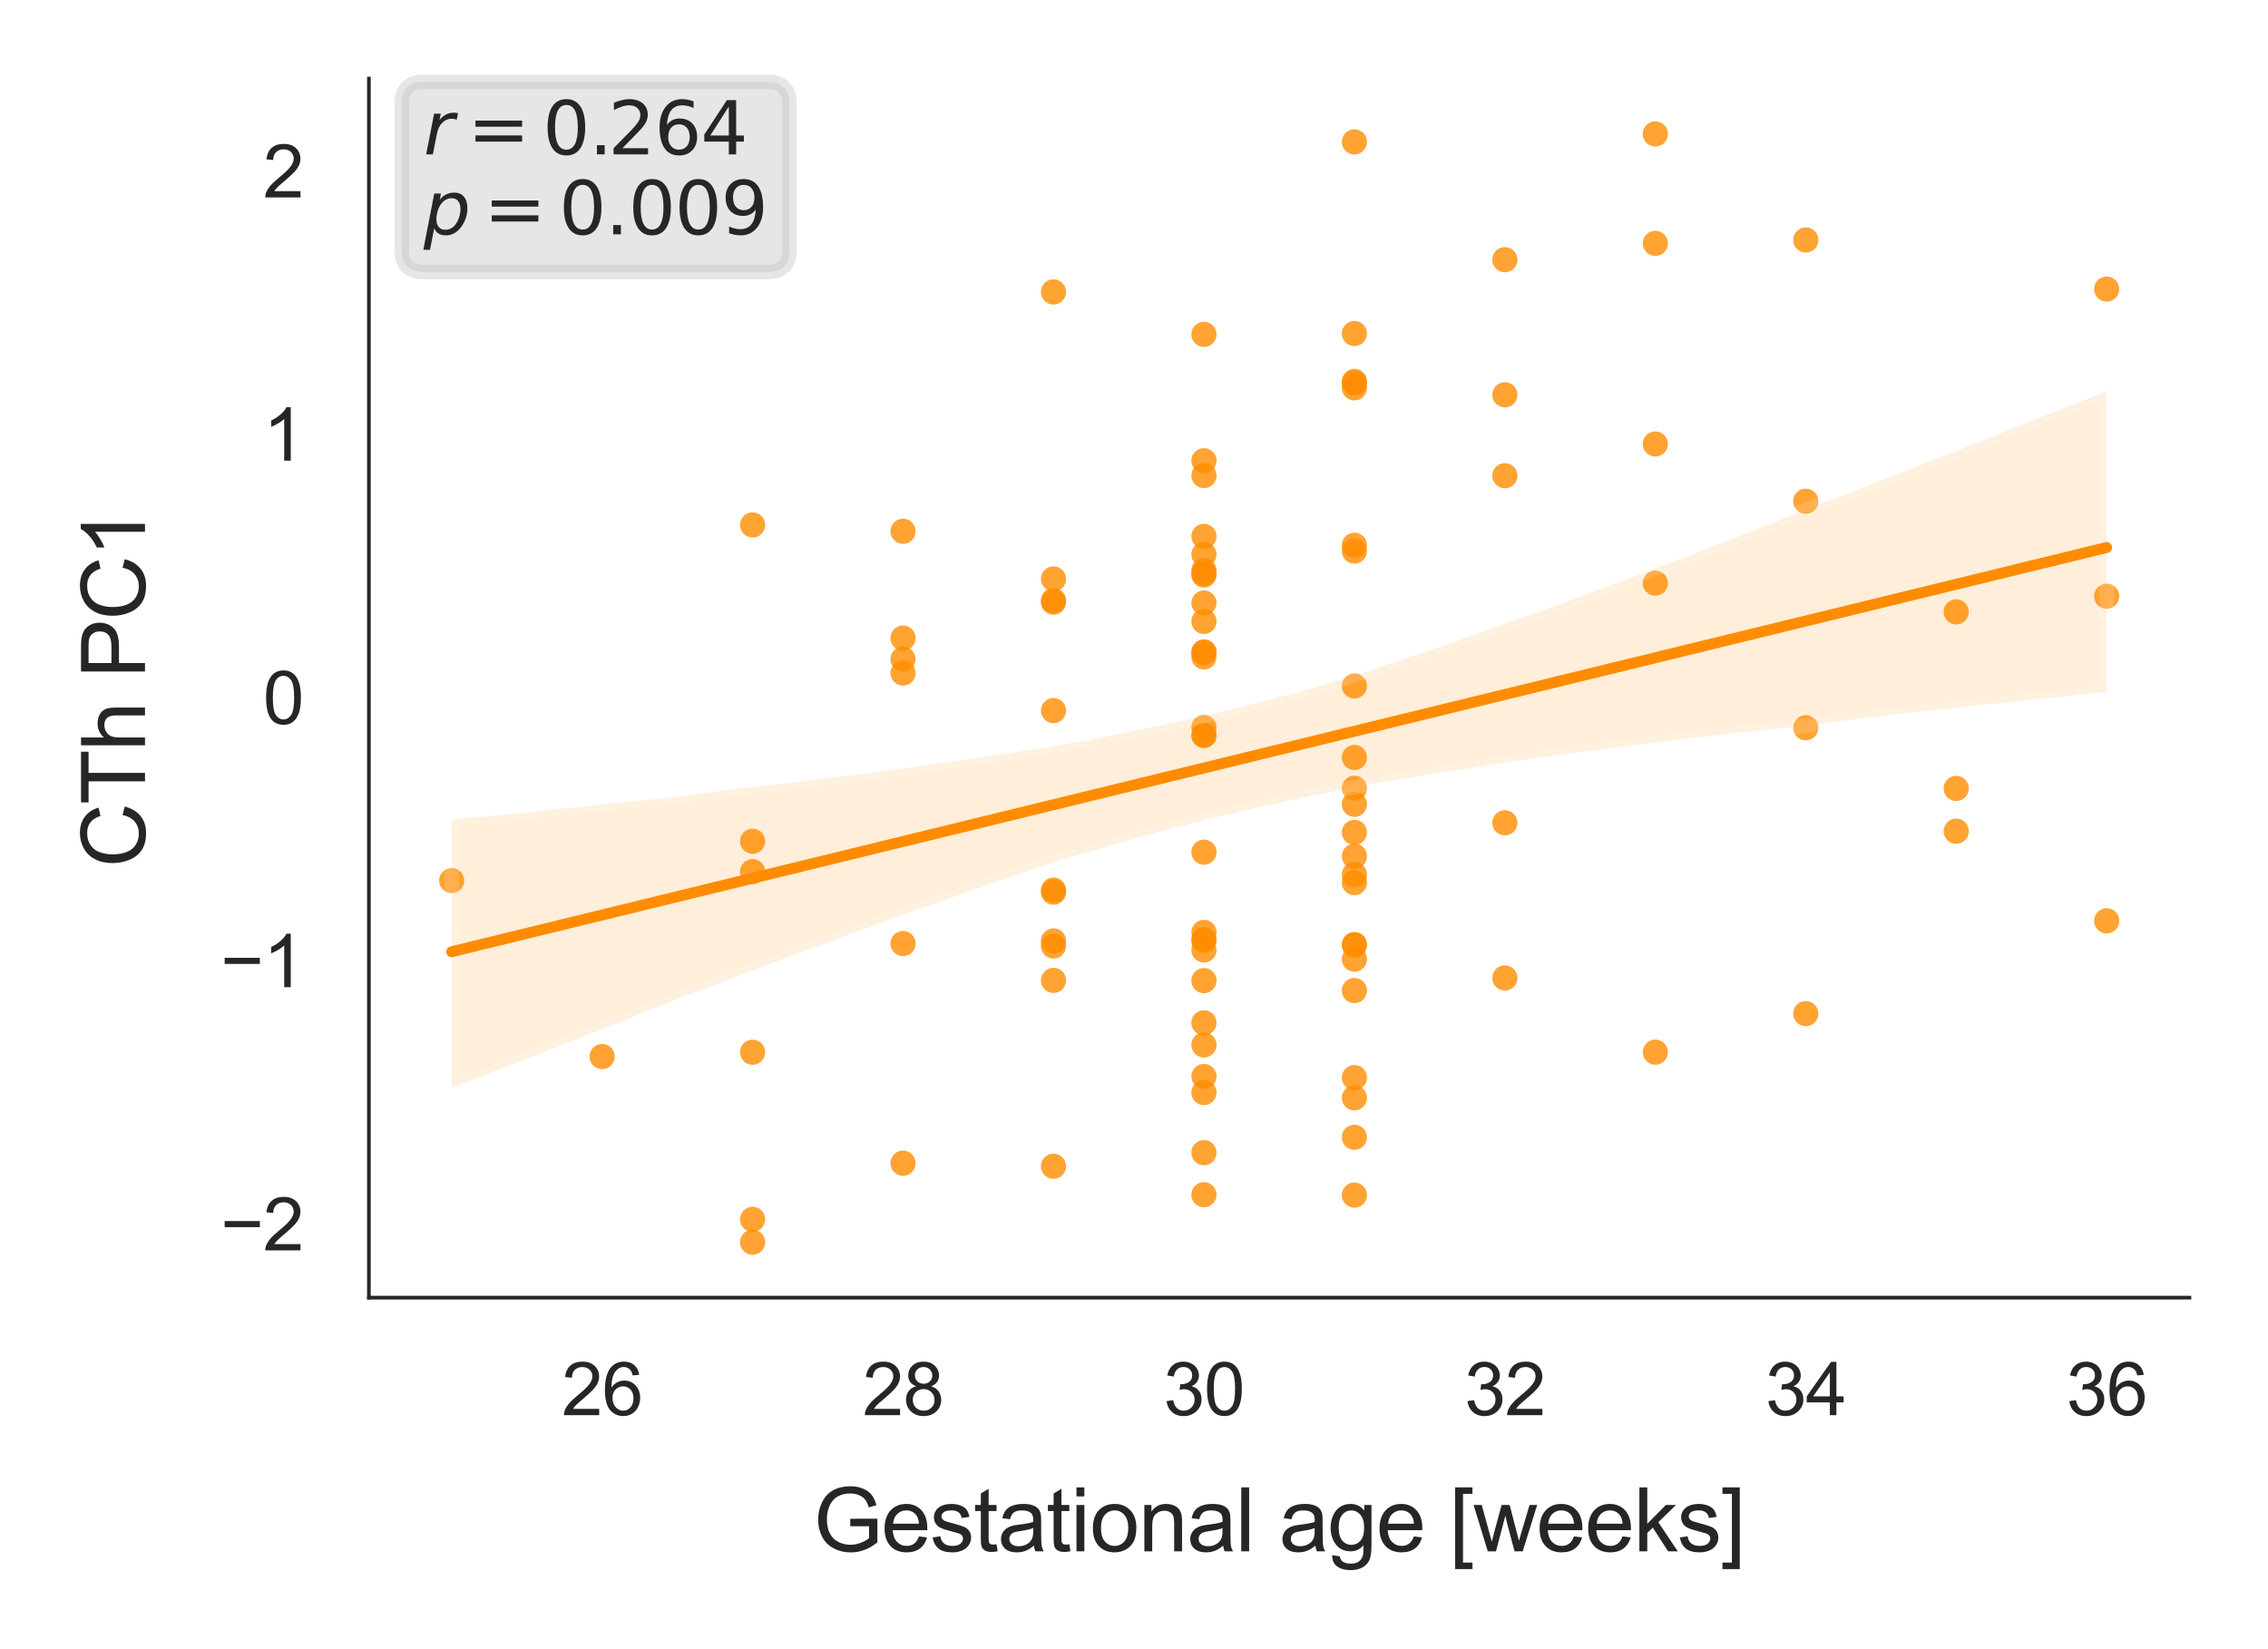 <?xml version="1.0" encoding="utf-8" standalone="no"?>
<!DOCTYPE svg PUBLIC "-//W3C//DTD SVG 1.1//EN"
  "http://www.w3.org/Graphics/SVG/1.1/DTD/svg11.dtd">
<svg xmlns:xlink="http://www.w3.org/1999/xlink" width="155.906pt" height="113.386pt" viewBox="0 0 155.906 113.386" xmlns="http://www.w3.org/2000/svg" version="1.1">
 <defs>
  <style type="text/css">*{stroke-linejoin: round; stroke-linecap: butt}</style>
 </defs>
 <g id="figure_1">
  <g id="patch_1">
   <path d="M 0 113.386 
L 155.906 113.386 
L 155.906 0 
L 0 0 
z
" style="fill: #ffffff"/>
  </g>
  <g id="axes_1">
   <g id="patch_2">
    <path d="M 25.36 89.218 
L 150.506 89.218 
L 150.506 5.4 
L 25.36 5.4 
z
" style="fill: #ffffff"/>
   </g>
   <g id="matplotlib.axis_1">
    <g id="xtick_1">
     <g id="text_1">
      <!-- 26 -->
      <g style="fill: #262626" transform="translate(38.611 97.297) scale(0.05 -0.05)">
       <defs>
        <path id="ArialMT-32" d="M 3222 541 
L 3222 0 
L 194 0 
Q 188 203 259 391 
Q 375 700 629 1000 
Q 884 1300 1366 1694 
Q 2113 2306 2375 2664 
Q 2638 3022 2638 3341 
Q 2638 3675 2398 3904 
Q 2159 4134 1775 4134 
Q 1369 4134 1125 3890 
Q 881 3647 878 3216 
L 300 3275 
Q 359 3922 746 4261 
Q 1134 4600 1788 4600 
Q 2447 4600 2831 4234 
Q 3216 3869 3216 3328 
Q 3216 3053 3103 2787 
Q 2991 2522 2730 2228 
Q 2469 1934 1863 1422 
Q 1356 997 1212 845 
Q 1069 694 975 541 
L 3222 541 
z
" transform="scale(0.016)"/>
        <path id="ArialMT-36" d="M 3184 3459 
L 2625 3416 
Q 2550 3747 2413 3897 
Q 2184 4138 1850 4138 
Q 1581 4138 1378 3988 
Q 1113 3794 959 3422 
Q 806 3050 800 2363 
Q 1003 2672 1297 2822 
Q 1591 2972 1913 2972 
Q 2475 2972 2870 2558 
Q 3266 2144 3266 1488 
Q 3266 1056 3080 686 
Q 2894 316 2569 119 
Q 2244 -78 1831 -78 
Q 1128 -78 684 439 
Q 241 956 241 2144 
Q 241 3472 731 4075 
Q 1159 4600 1884 4600 
Q 2425 4600 2770 4297 
Q 3116 3994 3184 3459 
z
M 888 1484 
Q 888 1194 1011 928 
Q 1134 663 1356 523 
Q 1578 384 1822 384 
Q 2178 384 2434 671 
Q 2691 959 2691 1453 
Q 2691 1928 2437 2201 
Q 2184 2475 1800 2475 
Q 1419 2475 1153 2201 
Q 888 1928 888 1484 
z
" transform="scale(0.016)"/>
       </defs>
       <use xlink:href="#ArialMT-32"/>
       <use xlink:href="#ArialMT-36" x="55.615"/>
      </g>
     </g>
    </g>
    <g id="xtick_2">
     <g id="text_2">
      <!-- 28 -->
      <g style="fill: #262626" transform="translate(59.296 97.297) scale(0.05 -0.05)">
       <defs>
        <path id="ArialMT-38" d="M 1131 2484 
Q 781 2613 612 2850 
Q 444 3088 444 3419 
Q 444 3919 803 4259 
Q 1163 4600 1759 4600 
Q 2359 4600 2725 4251 
Q 3091 3903 3091 3403 
Q 3091 3084 2923 2848 
Q 2756 2613 2416 2484 
Q 2838 2347 3058 2040 
Q 3278 1734 3278 1309 
Q 3278 722 2862 322 
Q 2447 -78 1769 -78 
Q 1091 -78 675 323 
Q 259 725 259 1325 
Q 259 1772 486 2073 
Q 713 2375 1131 2484 
z
M 1019 3438 
Q 1019 3113 1228 2906 
Q 1438 2700 1772 2700 
Q 2097 2700 2305 2904 
Q 2513 3109 2513 3406 
Q 2513 3716 2298 3927 
Q 2084 4138 1766 4138 
Q 1444 4138 1231 3931 
Q 1019 3725 1019 3438 
z
M 838 1322 
Q 838 1081 952 856 
Q 1066 631 1291 507 
Q 1516 384 1775 384 
Q 2178 384 2440 643 
Q 2703 903 2703 1303 
Q 2703 1709 2433 1975 
Q 2163 2241 1756 2241 
Q 1359 2241 1098 1978 
Q 838 1716 838 1322 
z
" transform="scale(0.016)"/>
       </defs>
       <use xlink:href="#ArialMT-32"/>
       <use xlink:href="#ArialMT-38" x="55.615"/>
      </g>
     </g>
    </g>
    <g id="xtick_3">
     <g id="text_3">
      <!-- 30 -->
      <g style="fill: #262626" transform="translate(79.981 97.297) scale(0.05 -0.05)">
       <defs>
        <path id="ArialMT-33" d="M 269 1209 
L 831 1284 
Q 928 806 1161 595 
Q 1394 384 1728 384 
Q 2125 384 2398 659 
Q 2672 934 2672 1341 
Q 2672 1728 2419 1979 
Q 2166 2231 1775 2231 
Q 1616 2231 1378 2169 
L 1441 2663 
Q 1497 2656 1531 2656 
Q 1891 2656 2178 2843 
Q 2466 3031 2466 3422 
Q 2466 3731 2256 3934 
Q 2047 4138 1716 4138 
Q 1388 4138 1169 3931 
Q 950 3725 888 3313 
L 325 3413 
Q 428 3978 793 4289 
Q 1159 4600 1703 4600 
Q 2078 4600 2393 4439 
Q 2709 4278 2876 4000 
Q 3044 3722 3044 3409 
Q 3044 3113 2884 2869 
Q 2725 2625 2413 2481 
Q 2819 2388 3044 2092 
Q 3269 1797 3269 1353 
Q 3269 753 2831 336 
Q 2394 -81 1725 -81 
Q 1122 -81 723 278 
Q 325 638 269 1209 
z
" transform="scale(0.016)"/>
        <path id="ArialMT-30" d="M 266 2259 
Q 266 3072 433 3567 
Q 600 4063 929 4331 
Q 1259 4600 1759 4600 
Q 2128 4600 2406 4451 
Q 2684 4303 2865 4023 
Q 3047 3744 3150 3342 
Q 3253 2941 3253 2259 
Q 3253 1453 3087 958 
Q 2922 463 2592 192 
Q 2263 -78 1759 -78 
Q 1097 -78 719 397 
Q 266 969 266 2259 
z
M 844 2259 
Q 844 1131 1108 757 
Q 1372 384 1759 384 
Q 2147 384 2411 759 
Q 2675 1134 2675 2259 
Q 2675 3391 2411 3762 
Q 2147 4134 1753 4134 
Q 1366 4134 1134 3806 
Q 844 3388 844 2259 
z
" transform="scale(0.016)"/>
       </defs>
       <use xlink:href="#ArialMT-33"/>
       <use xlink:href="#ArialMT-30" x="55.615"/>
      </g>
     </g>
    </g>
    <g id="xtick_4">
     <g id="text_4">
      <!-- 32 -->
      <g style="fill: #262626" transform="translate(100.666 97.297) scale(0.05 -0.05)">
       <use xlink:href="#ArialMT-33"/>
       <use xlink:href="#ArialMT-32" x="55.615"/>
      </g>
     </g>
    </g>
    <g id="xtick_5">
     <g id="text_5">
      <!-- 34 -->
      <g style="fill: #262626" transform="translate(121.351 97.297) scale(0.05 -0.05)">
       <defs>
        <path id="ArialMT-34" d="M 2069 0 
L 2069 1097 
L 81 1097 
L 81 1613 
L 2172 4581 
L 2631 4581 
L 2631 1613 
L 3250 1613 
L 3250 1097 
L 2631 1097 
L 2631 0 
L 2069 0 
z
M 2069 1613 
L 2069 3678 
L 634 1613 
L 2069 1613 
z
" transform="scale(0.016)"/>
       </defs>
       <use xlink:href="#ArialMT-33"/>
       <use xlink:href="#ArialMT-34" x="55.615"/>
      </g>
     </g>
    </g>
    <g id="xtick_6">
     <g id="text_6">
      <!-- 36 -->
      <g style="fill: #262626" transform="translate(142.037 97.297) scale(0.05 -0.05)">
       <use xlink:href="#ArialMT-33"/>
       <use xlink:href="#ArialMT-36" x="55.615"/>
      </g>
     </g>
    </g>
    <g id="text_7">
     <!-- Gestational age [weeks] -->
     <g style="fill: #262626" transform="translate(55.916 106.659) scale(0.06 -0.06)">
      <defs>
       <path id="ArialMT-47" d="M 2638 1797 
L 2638 2334 
L 4578 2338 
L 4578 638 
Q 4131 281 3656 101 
Q 3181 -78 2681 -78 
Q 2006 -78 1454 211 
Q 903 500 622 1047 
Q 341 1594 341 2269 
Q 341 2938 620 3517 
Q 900 4097 1425 4378 
Q 1950 4659 2634 4659 
Q 3131 4659 3532 4498 
Q 3934 4338 4162 4050 
Q 4391 3763 4509 3300 
L 3963 3150 
Q 3859 3500 3706 3700 
Q 3553 3900 3268 4020 
Q 2984 4141 2638 4141 
Q 2222 4141 1919 4014 
Q 1616 3888 1430 3681 
Q 1244 3475 1141 3228 
Q 966 2803 966 2306 
Q 966 1694 1177 1281 
Q 1388 869 1791 669 
Q 2194 469 2647 469 
Q 3041 469 3416 620 
Q 3791 772 3984 944 
L 3984 1797 
L 2638 1797 
z
" transform="scale(0.016)"/>
       <path id="ArialMT-65" d="M 2694 1069 
L 3275 997 
Q 3138 488 2766 206 
Q 2394 -75 1816 -75 
Q 1088 -75 661 373 
Q 234 822 234 1631 
Q 234 2469 665 2931 
Q 1097 3394 1784 3394 
Q 2450 3394 2872 2941 
Q 3294 2488 3294 1666 
Q 3294 1616 3291 1516 
L 816 1516 
Q 847 969 1125 678 
Q 1403 388 1819 388 
Q 2128 388 2347 550 
Q 2566 713 2694 1069 
z
M 847 1978 
L 2700 1978 
Q 2663 2397 2488 2606 
Q 2219 2931 1791 2931 
Q 1403 2931 1139 2672 
Q 875 2413 847 1978 
z
" transform="scale(0.016)"/>
       <path id="ArialMT-73" d="M 197 991 
L 753 1078 
Q 800 744 1014 566 
Q 1228 388 1613 388 
Q 2000 388 2187 545 
Q 2375 703 2375 916 
Q 2375 1106 2209 1216 
Q 2094 1291 1634 1406 
Q 1016 1563 777 1677 
Q 538 1791 414 1992 
Q 291 2194 291 2438 
Q 291 2659 392 2848 
Q 494 3038 669 3163 
Q 800 3259 1026 3326 
Q 1253 3394 1513 3394 
Q 1903 3394 2198 3281 
Q 2494 3169 2634 2976 
Q 2775 2784 2828 2463 
L 2278 2388 
Q 2241 2644 2061 2787 
Q 1881 2931 1553 2931 
Q 1166 2931 1000 2803 
Q 834 2675 834 2503 
Q 834 2394 903 2306 
Q 972 2216 1119 2156 
Q 1203 2125 1616 2013 
Q 2213 1853 2448 1751 
Q 2684 1650 2818 1456 
Q 2953 1263 2953 975 
Q 2953 694 2789 445 
Q 2625 197 2315 61 
Q 2006 -75 1616 -75 
Q 969 -75 630 194 
Q 291 463 197 991 
z
" transform="scale(0.016)"/>
       <path id="ArialMT-74" d="M 1650 503 
L 1731 6 
Q 1494 -44 1306 -44 
Q 1000 -44 831 53 
Q 663 150 594 308 
Q 525 466 525 972 
L 525 2881 
L 113 2881 
L 113 3319 
L 525 3319 
L 525 4141 
L 1084 4478 
L 1084 3319 
L 1650 3319 
L 1650 2881 
L 1084 2881 
L 1084 941 
Q 1084 700 1114 631 
Q 1144 563 1211 522 
Q 1278 481 1403 481 
Q 1497 481 1650 503 
z
" transform="scale(0.016)"/>
       <path id="ArialMT-61" d="M 2588 409 
Q 2275 144 1986 34 
Q 1697 -75 1366 -75 
Q 819 -75 525 192 
Q 231 459 231 875 
Q 231 1119 342 1320 
Q 453 1522 633 1644 
Q 813 1766 1038 1828 
Q 1203 1872 1538 1913 
Q 2219 1994 2541 2106 
Q 2544 2222 2544 2253 
Q 2544 2597 2384 2738 
Q 2169 2928 1744 2928 
Q 1347 2928 1158 2789 
Q 969 2650 878 2297 
L 328 2372 
Q 403 2725 575 2942 
Q 747 3159 1072 3276 
Q 1397 3394 1825 3394 
Q 2250 3394 2515 3294 
Q 2781 3194 2906 3042 
Q 3031 2891 3081 2659 
Q 3109 2516 3109 2141 
L 3109 1391 
Q 3109 606 3145 398 
Q 3181 191 3288 0 
L 2700 0 
Q 2613 175 2588 409 
z
M 2541 1666 
Q 2234 1541 1622 1453 
Q 1275 1403 1131 1340 
Q 988 1278 909 1158 
Q 831 1038 831 891 
Q 831 666 1001 516 
Q 1172 366 1500 366 
Q 1825 366 2078 508 
Q 2331 650 2450 897 
Q 2541 1088 2541 1459 
L 2541 1666 
z
" transform="scale(0.016)"/>
       <path id="ArialMT-69" d="M 425 3934 
L 425 4581 
L 988 4581 
L 988 3934 
L 425 3934 
z
M 425 0 
L 425 3319 
L 988 3319 
L 988 0 
L 425 0 
z
" transform="scale(0.016)"/>
       <path id="ArialMT-6f" d="M 213 1659 
Q 213 2581 725 3025 
Q 1153 3394 1769 3394 
Q 2453 3394 2887 2945 
Q 3322 2497 3322 1706 
Q 3322 1066 3130 698 
Q 2938 331 2570 128 
Q 2203 -75 1769 -75 
Q 1072 -75 642 372 
Q 213 819 213 1659 
z
M 791 1659 
Q 791 1022 1069 705 
Q 1347 388 1769 388 
Q 2188 388 2466 706 
Q 2744 1025 2744 1678 
Q 2744 2294 2464 2611 
Q 2184 2928 1769 2928 
Q 1347 2928 1069 2612 
Q 791 2297 791 1659 
z
" transform="scale(0.016)"/>
       <path id="ArialMT-6e" d="M 422 0 
L 422 3319 
L 928 3319 
L 928 2847 
Q 1294 3394 1984 3394 
Q 2284 3394 2536 3286 
Q 2788 3178 2913 3003 
Q 3038 2828 3088 2588 
Q 3119 2431 3119 2041 
L 3119 0 
L 2556 0 
L 2556 2019 
Q 2556 2363 2490 2533 
Q 2425 2703 2258 2804 
Q 2091 2906 1866 2906 
Q 1506 2906 1245 2678 
Q 984 2450 984 1813 
L 984 0 
L 422 0 
z
" transform="scale(0.016)"/>
       <path id="ArialMT-6c" d="M 409 0 
L 409 4581 
L 972 4581 
L 972 0 
L 409 0 
z
" transform="scale(0.016)"/>
       <path id="ArialMT-20" transform="scale(0.016)"/>
       <path id="ArialMT-67" d="M 319 -275 
L 866 -356 
Q 900 -609 1056 -725 
Q 1266 -881 1628 -881 
Q 2019 -881 2231 -725 
Q 2444 -569 2519 -288 
Q 2563 -116 2559 434 
Q 2191 0 1641 0 
Q 956 0 581 494 
Q 206 988 206 1678 
Q 206 2153 378 2554 
Q 550 2956 876 3175 
Q 1203 3394 1644 3394 
Q 2231 3394 2613 2919 
L 2613 3319 
L 3131 3319 
L 3131 450 
Q 3131 -325 2973 -648 
Q 2816 -972 2473 -1159 
Q 2131 -1347 1631 -1347 
Q 1038 -1347 672 -1080 
Q 306 -813 319 -275 
z
M 784 1719 
Q 784 1066 1043 766 
Q 1303 466 1694 466 
Q 2081 466 2343 764 
Q 2606 1063 2606 1700 
Q 2606 2309 2336 2618 
Q 2066 2928 1684 2928 
Q 1309 2928 1046 2623 
Q 784 2319 784 1719 
z
" transform="scale(0.016)"/>
       <path id="ArialMT-5b" d="M 434 -1272 
L 434 4581 
L 1675 4581 
L 1675 4116 
L 997 4116 
L 997 -806 
L 1675 -806 
L 1675 -1272 
L 434 -1272 
z
" transform="scale(0.016)"/>
       <path id="ArialMT-77" d="M 1034 0 
L 19 3319 
L 600 3319 
L 1128 1403 
L 1325 691 
Q 1338 744 1497 1375 
L 2025 3319 
L 2603 3319 
L 3100 1394 
L 3266 759 
L 3456 1400 
L 4025 3319 
L 4572 3319 
L 3534 0 
L 2950 0 
L 2422 1988 
L 2294 2553 
L 1622 0 
L 1034 0 
z
" transform="scale(0.016)"/>
       <path id="ArialMT-6b" d="M 425 0 
L 425 4581 
L 988 4581 
L 988 1969 
L 2319 3319 
L 3047 3319 
L 1778 2088 
L 3175 0 
L 2481 0 
L 1384 1697 
L 988 1316 
L 988 0 
L 425 0 
z
" transform="scale(0.016)"/>
       <path id="ArialMT-5d" d="M 1363 -1272 
L 122 -1272 
L 122 -806 
L 800 -806 
L 800 4116 
L 122 4116 
L 122 4581 
L 1363 4581 
L 1363 -1272 
z
" transform="scale(0.016)"/>
      </defs>
      <use xlink:href="#ArialMT-47"/>
      <use xlink:href="#ArialMT-65" x="77.783"/>
      <use xlink:href="#ArialMT-73" x="133.398"/>
      <use xlink:href="#ArialMT-74" x="183.398"/>
      <use xlink:href="#ArialMT-61" x="211.182"/>
      <use xlink:href="#ArialMT-74" x="266.797"/>
      <use xlink:href="#ArialMT-69" x="294.58"/>
      <use xlink:href="#ArialMT-6f" x="316.797"/>
      <use xlink:href="#ArialMT-6e" x="372.412"/>
      <use xlink:href="#ArialMT-61" x="428.027"/>
      <use xlink:href="#ArialMT-6c" x="483.643"/>
      <use xlink:href="#ArialMT-20" x="505.859"/>
      <use xlink:href="#ArialMT-61" x="533.643"/>
      <use xlink:href="#ArialMT-67" x="589.258"/>
      <use xlink:href="#ArialMT-65" x="644.873"/>
      <use xlink:href="#ArialMT-20" x="700.488"/>
      <use xlink:href="#ArialMT-5b" x="728.271"/>
      <use xlink:href="#ArialMT-77" x="756.055"/>
      <use xlink:href="#ArialMT-65" x="828.271"/>
      <use xlink:href="#ArialMT-65" x="883.887"/>
      <use xlink:href="#ArialMT-6b" x="939.502"/>
      <use xlink:href="#ArialMT-73" x="989.502"/>
      <use xlink:href="#ArialMT-5d" x="1039.502"/>
     </g>
    </g>
   </g>
   <g id="matplotlib.axis_2">
    <g id="ytick_1">
     <g id="text_8">
      <!-- −2 -->
      <g style="fill: #262626" transform="translate(15.159 85.97) scale(0.05 -0.05)">
       <defs>
        <path id="ArialMT-2212" d="M 3381 1997 
L 356 1997 
L 356 2522 
L 3381 2522 
L 3381 1997 
z
" transform="scale(0.016)"/>
       </defs>
       <use xlink:href="#ArialMT-2212"/>
       <use xlink:href="#ArialMT-32" x="58.398"/>
      </g>
     </g>
    </g>
    <g id="ytick_2">
     <g id="text_9">
      <!-- −1 -->
      <g style="fill: #262626" transform="translate(15.159 67.871) scale(0.05 -0.05)">
       <defs>
        <path id="ArialMT-31" d="M 2384 0 
L 1822 0 
L 1822 3584 
Q 1619 3391 1289 3197 
Q 959 3003 697 2906 
L 697 3450 
Q 1169 3672 1522 3987 
Q 1875 4303 2022 4600 
L 2384 4600 
L 2384 0 
z
" transform="scale(0.016)"/>
       </defs>
       <use xlink:href="#ArialMT-2212"/>
       <use xlink:href="#ArialMT-31" x="58.398"/>
      </g>
     </g>
    </g>
    <g id="ytick_3">
     <g id="text_10">
      <!-- 0 -->
      <g style="fill: #262626" transform="translate(18.08 49.772) scale(0.05 -0.05)">
       <use xlink:href="#ArialMT-30"/>
      </g>
     </g>
    </g>
    <g id="ytick_4">
     <g id="text_11">
      <!-- 1 -->
      <g style="fill: #262626" transform="translate(18.08 31.673) scale(0.05 -0.05)">
       <use xlink:href="#ArialMT-31"/>
      </g>
     </g>
    </g>
    <g id="ytick_5">
     <g id="text_12">
      <!-- 2 -->
      <g style="fill: #262626" transform="translate(18.08 13.574) scale(0.05 -0.05)">
       <use xlink:href="#ArialMT-32"/>
      </g>
     </g>
    </g>
    <g id="text_13">
     <!-- CTh PC1 -->
     <g style="fill: #262626" transform="translate(9.967 59.646) rotate(-90) scale(0.06 -0.06)">
      <defs>
       <path id="ArialMT-43" d="M 3763 1606 
L 4369 1453 
Q 4178 706 3683 314 
Q 3188 -78 2472 -78 
Q 1731 -78 1267 223 
Q 803 525 561 1097 
Q 319 1669 319 2325 
Q 319 3041 592 3573 
Q 866 4106 1370 4382 
Q 1875 4659 2481 4659 
Q 3169 4659 3637 4309 
Q 4106 3959 4291 3325 
L 3694 3184 
Q 3534 3684 3231 3912 
Q 2928 4141 2469 4141 
Q 1941 4141 1586 3887 
Q 1231 3634 1087 3207 
Q 944 2781 944 2328 
Q 944 1744 1114 1308 
Q 1284 872 1643 656 
Q 2003 441 2422 441 
Q 2931 441 3284 734 
Q 3638 1028 3763 1606 
z
" transform="scale(0.016)"/>
       <path id="ArialMT-54" d="M 1659 0 
L 1659 4041 
L 150 4041 
L 150 4581 
L 3781 4581 
L 3781 4041 
L 2266 4041 
L 2266 0 
L 1659 0 
z
" transform="scale(0.016)"/>
       <path id="ArialMT-68" d="M 422 0 
L 422 4581 
L 984 4581 
L 984 2938 
Q 1378 3394 1978 3394 
Q 2347 3394 2619 3248 
Q 2891 3103 3008 2847 
Q 3125 2591 3125 2103 
L 3125 0 
L 2563 0 
L 2563 2103 
Q 2563 2525 2380 2717 
Q 2197 2909 1863 2909 
Q 1613 2909 1392 2779 
Q 1172 2650 1078 2428 
Q 984 2206 984 1816 
L 984 0 
L 422 0 
z
" transform="scale(0.016)"/>
       <path id="ArialMT-50" d="M 494 0 
L 494 4581 
L 2222 4581 
Q 2678 4581 2919 4538 
Q 3256 4481 3484 4323 
Q 3713 4166 3852 3881 
Q 3991 3597 3991 3256 
Q 3991 2672 3619 2267 
Q 3247 1863 2275 1863 
L 1100 1863 
L 1100 0 
L 494 0 
z
M 1100 2403 
L 2284 2403 
Q 2872 2403 3119 2622 
Q 3366 2841 3366 3238 
Q 3366 3525 3220 3729 
Q 3075 3934 2838 4000 
Q 2684 4041 2272 4041 
L 1100 4041 
L 1100 2403 
z
" transform="scale(0.016)"/>
      </defs>
      <use xlink:href="#ArialMT-43"/>
      <use xlink:href="#ArialMT-54" x="72.217"/>
      <use xlink:href="#ArialMT-68" x="133.301"/>
      <use xlink:href="#ArialMT-20" x="188.916"/>
      <use xlink:href="#ArialMT-50" x="216.699"/>
      <use xlink:href="#ArialMT-43" x="283.398"/>
      <use xlink:href="#ArialMT-31" x="355.615"/>
     </g>
    </g>
   </g>
   <g id="PathCollection_1">
    <defs>
     <path id="C0_0_6104d320db" d="M 0 0.866 
C 0.23 0.866 0.45 0.775 0.612 0.612 
C 0.775 0.45 0.866 0.23 0.866 -0 
C 0.866 -0.23 0.775 -0.45 0.612 -0.612 
C 0.45 -0.775 0.23 -0.866 0 -0.866 
C -0.23 -0.866 -0.45 -0.775 -0.612 -0.612 
C -0.775 -0.45 -0.866 -0.23 -0.866 0 
C -0.866 0.23 -0.775 0.45 -0.612 0.612 
C -0.45 0.775 -0.23 0.866 0 0.866 
z
"/>
    </defs>
    <g clip-path="url(#pccd845ab12)">
     <use xlink:href="#C0_0_6104d320db" x="82.761" y="39.413" style="fill: #ff8c00; fill-opacity: 0.8"/>
    </g>
    <g clip-path="url(#pccd845ab12)">
     <use xlink:href="#C0_0_6104d320db" x="93.104" y="58.869" style="fill: #ff8c00; fill-opacity: 0.8"/>
    </g>
    <g clip-path="url(#pccd845ab12)">
     <use xlink:href="#C0_0_6104d320db" x="93.104" y="26.334" style="fill: #ff8c00; fill-opacity: 0.8"/>
    </g>
    <g clip-path="url(#pccd845ab12)">
     <use xlink:href="#C0_0_6104d320db" x="62.076" y="36.527" style="fill: #ff8c00; fill-opacity: 0.8"/>
    </g>
    <g clip-path="url(#pccd845ab12)">
     <use xlink:href="#C0_0_6104d320db" x="93.104" y="64.938" style="fill: #ff8c00; fill-opacity: 0.8"/>
    </g>
    <g clip-path="url(#pccd845ab12)">
     <use xlink:href="#C0_0_6104d320db" x="134.474" y="54.208" style="fill: #ff8c00; fill-opacity: 0.8"/>
    </g>
    <g clip-path="url(#pccd845ab12)">
     <use xlink:href="#C0_0_6104d320db" x="93.104" y="78.192" style="fill: #ff8c00; fill-opacity: 0.8"/>
    </g>
    <g clip-path="url(#pccd845ab12)">
     <use xlink:href="#C0_0_6104d320db" x="51.734" y="57.841" style="fill: #ff8c00; fill-opacity: 0.8"/>
    </g>
    <g clip-path="url(#pccd845ab12)">
     <use xlink:href="#C0_0_6104d320db" x="82.761" y="65.313" style="fill: #ff8c00; fill-opacity: 0.8"/>
    </g>
    <g clip-path="url(#pccd845ab12)">
     <use xlink:href="#C0_0_6104d320db" x="113.789" y="9.21" style="fill: #ff8c00; fill-opacity: 0.8"/>
    </g>
    <g clip-path="url(#pccd845ab12)">
     <use xlink:href="#C0_0_6104d320db" x="41.391" y="72.643" style="fill: #ff8c00; fill-opacity: 0.8"/>
    </g>
    <g clip-path="url(#pccd845ab12)">
     <use xlink:href="#C0_0_6104d320db" x="82.761" y="45.167" style="fill: #ff8c00; fill-opacity: 0.8"/>
    </g>
    <g clip-path="url(#pccd845ab12)">
     <use xlink:href="#C0_0_6104d320db" x="82.761" y="38.119" style="fill: #ff8c00; fill-opacity: 0.8"/>
    </g>
    <g clip-path="url(#pccd845ab12)">
     <use xlink:href="#C0_0_6104d320db" x="82.761" y="22.99" style="fill: #ff8c00; fill-opacity: 0.8"/>
    </g>
    <g clip-path="url(#pccd845ab12)">
     <use xlink:href="#C0_0_6104d320db" x="72.419" y="61.196" style="fill: #ff8c00; fill-opacity: 0.8"/>
    </g>
    <g clip-path="url(#pccd845ab12)">
     <use xlink:href="#C0_0_6104d320db" x="93.104" y="37.887" style="fill: #ff8c00; fill-opacity: 0.8"/>
    </g>
    <g clip-path="url(#pccd845ab12)">
     <use xlink:href="#C0_0_6104d320db" x="72.419" y="41.402" style="fill: #ff8c00; fill-opacity: 0.8"/>
    </g>
    <g clip-path="url(#pccd845ab12)">
     <use xlink:href="#C0_0_6104d320db" x="72.419" y="41.284" style="fill: #ff8c00; fill-opacity: 0.8"/>
    </g>
    <g clip-path="url(#pccd845ab12)">
     <use xlink:href="#C0_0_6104d320db" x="82.761" y="71.842" style="fill: #ff8c00; fill-opacity: 0.8"/>
    </g>
    <g clip-path="url(#pccd845ab12)">
     <use xlink:href="#C0_0_6104d320db" x="72.419" y="48.856" style="fill: #ff8c00; fill-opacity: 0.8"/>
    </g>
    <g clip-path="url(#pccd845ab12)">
     <use xlink:href="#C0_0_6104d320db" x="51.734" y="83.834" style="fill: #ff8c00; fill-opacity: 0.8"/>
    </g>
    <g clip-path="url(#pccd845ab12)">
     <use xlink:href="#C0_0_6104d320db" x="62.076" y="64.872" style="fill: #ff8c00; fill-opacity: 0.8"/>
    </g>
    <g clip-path="url(#pccd845ab12)">
     <use xlink:href="#C0_0_6104d320db" x="93.104" y="47.164" style="fill: #ff8c00; fill-opacity: 0.8"/>
    </g>
    <g clip-path="url(#pccd845ab12)">
     <use xlink:href="#C0_0_6104d320db" x="93.104" y="37.489" style="fill: #ff8c00; fill-opacity: 0.8"/>
    </g>
    <g clip-path="url(#pccd845ab12)">
     <use xlink:href="#C0_0_6104d320db" x="31.048" y="60.543" style="fill: #ff8c00; fill-opacity: 0.8"/>
    </g>
    <g clip-path="url(#pccd845ab12)">
     <use xlink:href="#C0_0_6104d320db" x="82.761" y="50.01" style="fill: #ff8c00; fill-opacity: 0.8"/>
    </g>
    <g clip-path="url(#pccd845ab12)">
     <use xlink:href="#C0_0_6104d320db" x="82.761" y="39.221" style="fill: #ff8c00; fill-opacity: 0.8"/>
    </g>
    <g clip-path="url(#pccd845ab12)">
     <use xlink:href="#C0_0_6104d320db" x="113.789" y="16.733" style="fill: #ff8c00; fill-opacity: 0.8"/>
    </g>
    <g clip-path="url(#pccd845ab12)">
     <use xlink:href="#C0_0_6104d320db" x="82.761" y="75.12" style="fill: #ff8c00; fill-opacity: 0.8"/>
    </g>
    <g clip-path="url(#pccd845ab12)">
     <use xlink:href="#C0_0_6104d320db" x="82.761" y="74.013" style="fill: #ff8c00; fill-opacity: 0.8"/>
    </g>
    <g clip-path="url(#pccd845ab12)">
     <use xlink:href="#C0_0_6104d320db" x="82.761" y="44.829" style="fill: #ff8c00; fill-opacity: 0.8"/>
    </g>
    <g clip-path="url(#pccd845ab12)">
     <use xlink:href="#C0_0_6104d320db" x="82.761" y="36.879" style="fill: #ff8c00; fill-opacity: 0.8"/>
    </g>
    <g clip-path="url(#pccd845ab12)">
     <use xlink:href="#C0_0_6104d320db" x="144.817" y="40.992" style="fill: #ff8c00; fill-opacity: 0.8"/>
    </g>
    <g clip-path="url(#pccd845ab12)">
     <use xlink:href="#C0_0_6104d320db" x="124.132" y="69.689" style="fill: #ff8c00; fill-opacity: 0.8"/>
    </g>
    <g clip-path="url(#pccd845ab12)">
     <use xlink:href="#C0_0_6104d320db" x="93.104" y="52.079" style="fill: #ff8c00; fill-opacity: 0.8"/>
    </g>
    <g clip-path="url(#pccd845ab12)">
     <use xlink:href="#C0_0_6104d320db" x="82.761" y="64.616" style="fill: #ff8c00; fill-opacity: 0.8"/>
    </g>
    <g clip-path="url(#pccd845ab12)">
     <use xlink:href="#C0_0_6104d320db" x="62.076" y="79.972" style="fill: #ff8c00; fill-opacity: 0.8"/>
    </g>
    <g clip-path="url(#pccd845ab12)">
     <use xlink:href="#C0_0_6104d320db" x="124.132" y="34.461" style="fill: #ff8c00; fill-opacity: 0.8"/>
    </g>
    <g clip-path="url(#pccd845ab12)">
     <use xlink:href="#C0_0_6104d320db" x="72.419" y="64.691" style="fill: #ff8c00; fill-opacity: 0.8"/>
    </g>
    <g clip-path="url(#pccd845ab12)">
     <use xlink:href="#C0_0_6104d320db" x="62.076" y="43.869" style="fill: #ff8c00; fill-opacity: 0.8"/>
    </g>
    <g clip-path="url(#pccd845ab12)">
     <use xlink:href="#C0_0_6104d320db" x="51.734" y="36.091" style="fill: #ff8c00; fill-opacity: 0.8"/>
    </g>
    <g clip-path="url(#pccd845ab12)">
     <use xlink:href="#C0_0_6104d320db" x="93.104" y="65.944" style="fill: #ff8c00; fill-opacity: 0.8"/>
    </g>
    <g clip-path="url(#pccd845ab12)">
     <use xlink:href="#C0_0_6104d320db" x="72.419" y="65.042" style="fill: #ff8c00; fill-opacity: 0.8"/>
    </g>
    <g clip-path="url(#pccd845ab12)">
     <use xlink:href="#C0_0_6104d320db" x="134.474" y="42.068" style="fill: #ff8c00; fill-opacity: 0.8"/>
    </g>
    <g clip-path="url(#pccd845ab12)">
     <use xlink:href="#C0_0_6104d320db" x="93.104" y="26.221" style="fill: #ff8c00; fill-opacity: 0.8"/>
    </g>
    <g clip-path="url(#pccd845ab12)">
     <use xlink:href="#C0_0_6104d320db" x="72.419" y="80.185" style="fill: #ff8c00; fill-opacity: 0.8"/>
    </g>
    <g clip-path="url(#pccd845ab12)">
     <use xlink:href="#C0_0_6104d320db" x="134.474" y="57.148" style="fill: #ff8c00; fill-opacity: 0.8"/>
    </g>
    <g clip-path="url(#pccd845ab12)">
     <use xlink:href="#C0_0_6104d320db" x="82.761" y="42.724" style="fill: #ff8c00; fill-opacity: 0.8"/>
    </g>
    <g clip-path="url(#pccd845ab12)">
     <use xlink:href="#C0_0_6104d320db" x="82.761" y="50.565" style="fill: #ff8c00; fill-opacity: 0.8"/>
    </g>
    <g clip-path="url(#pccd845ab12)">
     <use xlink:href="#C0_0_6104d320db" x="82.761" y="39.537" style="fill: #ff8c00; fill-opacity: 0.8"/>
    </g>
    <g clip-path="url(#pccd845ab12)">
     <use xlink:href="#C0_0_6104d320db" x="113.789" y="30.524" style="fill: #ff8c00; fill-opacity: 0.8"/>
    </g>
    <g clip-path="url(#pccd845ab12)">
     <use xlink:href="#C0_0_6104d320db" x="82.761" y="79.251" style="fill: #ff8c00; fill-opacity: 0.8"/>
    </g>
    <g clip-path="url(#pccd845ab12)">
     <use xlink:href="#C0_0_6104d320db" x="51.734" y="85.408" style="fill: #ff8c00; fill-opacity: 0.8"/>
    </g>
    <g clip-path="url(#pccd845ab12)">
     <use xlink:href="#C0_0_6104d320db" x="82.761" y="82.139" style="fill: #ff8c00; fill-opacity: 0.8"/>
    </g>
    <g clip-path="url(#pccd845ab12)">
     <use xlink:href="#C0_0_6104d320db" x="103.447" y="27.144" style="fill: #ff8c00; fill-opacity: 0.8"/>
    </g>
    <g clip-path="url(#pccd845ab12)">
     <use xlink:href="#C0_0_6104d320db" x="82.761" y="67.423" style="fill: #ff8c00; fill-opacity: 0.8"/>
    </g>
    <g clip-path="url(#pccd845ab12)">
     <use xlink:href="#C0_0_6104d320db" x="93.104" y="55.299" style="fill: #ff8c00; fill-opacity: 0.8"/>
    </g>
    <g clip-path="url(#pccd845ab12)">
     <use xlink:href="#C0_0_6104d320db" x="82.761" y="31.677" style="fill: #ff8c00; fill-opacity: 0.8"/>
    </g>
    <g clip-path="url(#pccd845ab12)">
     <use xlink:href="#C0_0_6104d320db" x="93.104" y="64.974" style="fill: #ff8c00; fill-opacity: 0.8"/>
    </g>
    <g clip-path="url(#pccd845ab12)">
     <use xlink:href="#C0_0_6104d320db" x="82.761" y="64.638" style="fill: #ff8c00; fill-opacity: 0.8"/>
    </g>
    <g clip-path="url(#pccd845ab12)">
     <use xlink:href="#C0_0_6104d320db" x="93.104" y="57.23" style="fill: #ff8c00; fill-opacity: 0.8"/>
    </g>
    <g clip-path="url(#pccd845ab12)">
     <use xlink:href="#C0_0_6104d320db" x="93.104" y="68.105" style="fill: #ff8c00; fill-opacity: 0.8"/>
    </g>
    <g clip-path="url(#pccd845ab12)">
     <use xlink:href="#C0_0_6104d320db" x="72.419" y="39.807" style="fill: #ff8c00; fill-opacity: 0.8"/>
    </g>
    <g clip-path="url(#pccd845ab12)">
     <use xlink:href="#C0_0_6104d320db" x="82.761" y="70.321" style="fill: #ff8c00; fill-opacity: 0.8"/>
    </g>
    <g clip-path="url(#pccd845ab12)">
     <use xlink:href="#C0_0_6104d320db" x="82.761" y="32.694" style="fill: #ff8c00; fill-opacity: 0.8"/>
    </g>
    <g clip-path="url(#pccd845ab12)">
     <use xlink:href="#C0_0_6104d320db" x="62.076" y="45.316" style="fill: #ff8c00; fill-opacity: 0.8"/>
    </g>
    <g clip-path="url(#pccd845ab12)">
     <use xlink:href="#C0_0_6104d320db" x="93.104" y="22.93" style="fill: #ff8c00; fill-opacity: 0.8"/>
    </g>
    <g clip-path="url(#pccd845ab12)">
     <use xlink:href="#C0_0_6104d320db" x="82.761" y="41.455" style="fill: #ff8c00; fill-opacity: 0.8"/>
    </g>
    <g clip-path="url(#pccd845ab12)">
     <use xlink:href="#C0_0_6104d320db" x="93.104" y="74.089" style="fill: #ff8c00; fill-opacity: 0.8"/>
    </g>
    <g clip-path="url(#pccd845ab12)">
     <use xlink:href="#C0_0_6104d320db" x="144.817" y="63.31" style="fill: #ff8c00; fill-opacity: 0.8"/>
    </g>
    <g clip-path="url(#pccd845ab12)">
     <use xlink:href="#C0_0_6104d320db" x="124.132" y="16.499" style="fill: #ff8c00; fill-opacity: 0.8"/>
    </g>
    <g clip-path="url(#pccd845ab12)">
     <use xlink:href="#C0_0_6104d320db" x="51.734" y="59.928" style="fill: #ff8c00; fill-opacity: 0.8"/>
    </g>
    <g clip-path="url(#pccd845ab12)">
     <use xlink:href="#C0_0_6104d320db" x="144.817" y="19.877" style="fill: #ff8c00; fill-opacity: 0.8"/>
    </g>
    <g clip-path="url(#pccd845ab12)">
     <use xlink:href="#C0_0_6104d320db" x="72.419" y="67.405" style="fill: #ff8c00; fill-opacity: 0.8"/>
    </g>
    <g clip-path="url(#pccd845ab12)">
     <use xlink:href="#C0_0_6104d320db" x="82.761" y="58.589" style="fill: #ff8c00; fill-opacity: 0.8"/>
    </g>
    <g clip-path="url(#pccd845ab12)">
     <use xlink:href="#C0_0_6104d320db" x="124.132" y="50.037" style="fill: #ff8c00; fill-opacity: 0.8"/>
    </g>
    <g clip-path="url(#pccd845ab12)">
     <use xlink:href="#C0_0_6104d320db" x="51.734" y="72.345" style="fill: #ff8c00; fill-opacity: 0.8"/>
    </g>
    <g clip-path="url(#pccd845ab12)">
     <use xlink:href="#C0_0_6104d320db" x="82.761" y="50.544" style="fill: #ff8c00; fill-opacity: 0.8"/>
    </g>
    <g clip-path="url(#pccd845ab12)">
     <use xlink:href="#C0_0_6104d320db" x="62.076" y="46.272" style="fill: #ff8c00; fill-opacity: 0.8"/>
    </g>
    <g clip-path="url(#pccd845ab12)">
     <use xlink:href="#C0_0_6104d320db" x="93.104" y="75.483" style="fill: #ff8c00; fill-opacity: 0.8"/>
    </g>
    <g clip-path="url(#pccd845ab12)">
     <use xlink:href="#C0_0_6104d320db" x="82.761" y="44.834" style="fill: #ff8c00; fill-opacity: 0.8"/>
    </g>
    <g clip-path="url(#pccd845ab12)">
     <use xlink:href="#C0_0_6104d320db" x="113.789" y="40.091" style="fill: #ff8c00; fill-opacity: 0.8"/>
    </g>
    <g clip-path="url(#pccd845ab12)">
     <use xlink:href="#C0_0_6104d320db" x="72.419" y="61.341" style="fill: #ff8c00; fill-opacity: 0.8"/>
    </g>
    <g clip-path="url(#pccd845ab12)">
     <use xlink:href="#C0_0_6104d320db" x="72.419" y="20.071" style="fill: #ff8c00; fill-opacity: 0.8"/>
    </g>
    <g clip-path="url(#pccd845ab12)">
     <use xlink:href="#C0_0_6104d320db" x="103.447" y="67.238" style="fill: #ff8c00; fill-opacity: 0.8"/>
    </g>
    <g clip-path="url(#pccd845ab12)">
     <use xlink:href="#C0_0_6104d320db" x="93.104" y="82.166" style="fill: #ff8c00; fill-opacity: 0.8"/>
    </g>
    <g clip-path="url(#pccd845ab12)">
     <use xlink:href="#C0_0_6104d320db" x="93.104" y="60.686" style="fill: #ff8c00; fill-opacity: 0.8"/>
    </g>
    <g clip-path="url(#pccd845ab12)">
     <use xlink:href="#C0_0_6104d320db" x="93.104" y="60.128" style="fill: #ff8c00; fill-opacity: 0.8"/>
    </g>
    <g clip-path="url(#pccd845ab12)">
     <use xlink:href="#C0_0_6104d320db" x="82.761" y="64.106" style="fill: #ff8c00; fill-opacity: 0.8"/>
    </g>
    <g clip-path="url(#pccd845ab12)">
     <use xlink:href="#C0_0_6104d320db" x="103.447" y="56.571" style="fill: #ff8c00; fill-opacity: 0.8"/>
    </g>
    <g clip-path="url(#pccd845ab12)">
     <use xlink:href="#C0_0_6104d320db" x="93.104" y="9.757" style="fill: #ff8c00; fill-opacity: 0.8"/>
    </g>
    <g clip-path="url(#pccd845ab12)">
     <use xlink:href="#C0_0_6104d320db" x="103.447" y="32.706" style="fill: #ff8c00; fill-opacity: 0.8"/>
    </g>
    <g clip-path="url(#pccd845ab12)">
     <use xlink:href="#C0_0_6104d320db" x="93.104" y="26.669" style="fill: #ff8c00; fill-opacity: 0.8"/>
    </g>
    <g clip-path="url(#pccd845ab12)">
     <use xlink:href="#C0_0_6104d320db" x="93.104" y="54.199" style="fill: #ff8c00; fill-opacity: 0.8"/>
    </g>
    <g clip-path="url(#pccd845ab12)">
     <use xlink:href="#C0_0_6104d320db" x="103.447" y="17.855" style="fill: #ff8c00; fill-opacity: 0.8"/>
    </g>
    <g clip-path="url(#pccd845ab12)">
     <use xlink:href="#C0_0_6104d320db" x="113.789" y="72.339" style="fill: #ff8c00; fill-opacity: 0.8"/>
    </g>
   </g>
   <g id="PolyCollection_1">
    <defs>
     <path id="me8f4c9cca1" d="M 31.048 -57.04 
L 31.048 -38.589 
L 32.198 -39.037 
L 33.347 -39.478 
L 34.496 -39.932 
L 35.645 -40.385 
L 36.794 -40.83 
L 37.944 -41.272 
L 39.093 -41.723 
L 40.242 -42.176 
L 41.391 -42.619 
L 42.54 -43.082 
L 43.689 -43.548 
L 44.839 -44.019 
L 45.988 -44.466 
L 47.137 -44.939 
L 48.286 -45.363 
L 49.435 -45.78 
L 50.584 -46.22 
L 51.734 -46.664 
L 52.883 -47.093 
L 54.032 -47.538 
L 55.181 -47.952 
L 56.33 -48.376 
L 57.48 -48.803 
L 58.629 -49.241 
L 59.778 -49.641 
L 60.927 -50.091 
L 62.076 -50.516 
L 63.225 -50.909 
L 64.375 -51.308 
L 65.524 -51.72 
L 66.673 -52.124 
L 67.822 -52.531 
L 68.971 -52.922 
L 70.12 -53.312 
L 71.27 -53.721 
L 72.419 -54.095 
L 73.568 -54.464 
L 74.717 -54.785 
L 75.866 -55.14 
L 77.016 -55.475 
L 78.165 -55.792 
L 79.314 -56.096 
L 80.463 -56.404 
L 81.612 -56.695 
L 82.761 -56.986 
L 83.911 -57.283 
L 85.06 -57.541 
L 86.209 -57.816 
L 87.358 -58.06 
L 88.507 -58.321 
L 89.657 -58.577 
L 90.806 -58.808 
L 91.955 -59.04 
L 93.104 -59.266 
L 94.253 -59.498 
L 95.402 -59.676 
L 96.552 -59.868 
L 97.701 -60.059 
L 98.85 -60.255 
L 99.999 -60.411 
L 101.148 -60.587 
L 102.297 -60.778 
L 103.447 -60.953 
L 104.596 -61.114 
L 105.745 -61.287 
L 106.894 -61.452 
L 108.043 -61.602 
L 109.193 -61.753 
L 110.342 -61.889 
L 111.491 -62.037 
L 112.64 -62.192 
L 113.789 -62.341 
L 114.938 -62.477 
L 116.088 -62.632 
L 117.237 -62.739 
L 118.386 -62.887 
L 119.535 -63.016 
L 120.684 -63.133 
L 121.834 -63.254 
L 122.983 -63.369 
L 124.132 -63.512 
L 125.281 -63.661 
L 126.43 -63.821 
L 127.579 -63.954 
L 128.729 -64.086 
L 129.878 -64.24 
L 131.027 -64.344 
L 132.176 -64.477 
L 133.325 -64.593 
L 134.474 -64.722 
L 135.624 -64.863 
L 136.773 -64.987 
L 137.922 -65.086 
L 139.071 -65.202 
L 140.22 -65.341 
L 141.37 -65.43 
L 142.519 -65.56 
L 143.668 -65.715 
L 144.817 -65.819 
L 144.817 -86.504 
L 144.817 -86.504 
L 143.668 -86.032 
L 142.519 -85.576 
L 141.37 -85.127 
L 140.22 -84.673 
L 139.071 -84.214 
L 137.922 -83.744 
L 136.773 -83.291 
L 135.624 -82.838 
L 134.474 -82.356 
L 133.325 -81.928 
L 132.176 -81.479 
L 131.027 -81.04 
L 129.878 -80.588 
L 128.729 -80.129 
L 127.579 -79.689 
L 126.43 -79.227 
L 125.281 -78.806 
L 124.132 -78.332 
L 122.983 -77.88 
L 121.834 -77.424 
L 120.684 -76.969 
L 119.535 -76.505 
L 118.386 -76.093 
L 117.237 -75.615 
L 116.088 -75.165 
L 114.938 -74.748 
L 113.789 -74.299 
L 112.64 -73.858 
L 111.491 -73.44 
L 110.342 -73.015 
L 109.193 -72.576 
L 108.043 -72.145 
L 106.894 -71.721 
L 105.745 -71.31 
L 104.596 -70.93 
L 103.447 -70.506 
L 102.297 -70.079 
L 101.148 -69.668 
L 99.999 -69.269 
L 98.85 -68.866 
L 97.701 -68.478 
L 96.552 -68.092 
L 95.402 -67.702 
L 94.253 -67.318 
L 93.104 -66.96 
L 91.955 -66.585 
L 90.806 -66.253 
L 89.657 -65.91 
L 88.507 -65.601 
L 87.358 -65.299 
L 86.209 -65.008 
L 85.06 -64.711 
L 83.911 -64.425 
L 82.761 -64.162 
L 81.612 -63.892 
L 80.463 -63.662 
L 79.314 -63.421 
L 78.165 -63.187 
L 77.016 -62.93 
L 75.866 -62.696 
L 74.717 -62.486 
L 73.568 -62.291 
L 72.419 -62.091 
L 71.27 -61.905 
L 70.12 -61.729 
L 68.971 -61.533 
L 67.822 -61.366 
L 66.673 -61.188 
L 65.524 -61.023 
L 64.375 -60.873 
L 63.225 -60.716 
L 62.076 -60.522 
L 60.927 -60.386 
L 59.778 -60.226 
L 58.629 -60.097 
L 57.48 -59.964 
L 56.33 -59.807 
L 55.181 -59.666 
L 54.032 -59.521 
L 52.883 -59.386 
L 51.734 -59.281 
L 50.584 -59.14 
L 49.435 -58.989 
L 48.286 -58.839 
L 47.137 -58.683 
L 45.988 -58.537 
L 44.839 -58.423 
L 43.689 -58.312 
L 42.54 -58.203 
L 41.391 -58.085 
L 40.242 -57.945 
L 39.093 -57.824 
L 37.944 -57.722 
L 36.794 -57.595 
L 35.645 -57.471 
L 34.496 -57.347 
L 33.347 -57.242 
L 32.198 -57.151 
L 31.048 -57.04 
z
" style="stroke: #ffffff; stroke-opacity: 0.15"/>
    </defs>
    <g clip-path="url(#pccd845ab12)">
     <use xlink:href="#me8f4c9cca1" x="0" y="113.386" style="fill: #ff8c00; fill-opacity: 0.15; stroke: #ffffff; stroke-opacity: 0.15"/>
    </g>
   </g>
   <g id="line2d_1">
    <path d="M 31.048 65.435 
L 32.198 65.154 
L 33.347 64.873 
L 34.496 64.593 
L 35.645 64.312 
L 36.794 64.031 
L 37.944 63.75 
L 39.093 63.47 
L 40.242 63.189 
L 41.391 62.908 
L 42.54 62.628 
L 43.689 62.347 
L 44.839 62.066 
L 45.988 61.785 
L 47.137 61.505 
L 48.286 61.224 
L 49.435 60.943 
L 50.584 60.663 
L 51.734 60.382 
L 52.883 60.101 
L 54.032 59.82 
L 55.181 59.54 
L 56.33 59.259 
L 57.48 58.978 
L 58.629 58.698 
L 59.778 58.417 
L 60.927 58.136 
L 62.076 57.855 
L 63.225 57.575 
L 64.375 57.294 
L 65.524 57.013 
L 66.673 56.733 
L 67.822 56.452 
L 68.971 56.171 
L 70.12 55.89 
L 71.27 55.61 
L 72.419 55.329 
L 73.568 55.048 
L 74.717 54.768 
L 75.866 54.487 
L 77.016 54.206 
L 78.165 53.925 
L 79.314 53.645 
L 80.463 53.364 
L 81.612 53.083 
L 82.761 52.803 
L 83.911 52.522 
L 85.06 52.241 
L 86.209 51.96 
L 87.358 51.68 
L 88.507 51.399 
L 89.657 51.118 
L 90.806 50.838 
L 91.955 50.557 
L 93.104 50.276 
L 94.253 49.995 
L 95.402 49.715 
L 96.552 49.434 
L 97.701 49.153 
L 98.85 48.873 
L 99.999 48.592 
L 101.148 48.311 
L 102.297 48.03 
L 103.447 47.75 
L 104.596 47.469 
L 105.745 47.188 
L 106.894 46.907 
L 108.043 46.627 
L 109.193 46.346 
L 110.342 46.065 
L 111.491 45.785 
L 112.64 45.504 
L 113.789 45.223 
L 114.938 44.942 
L 116.088 44.662 
L 117.237 44.381 
L 118.386 44.1 
L 119.535 43.82 
L 120.684 43.539 
L 121.834 43.258 
L 122.983 42.977 
L 124.132 42.697 
L 125.281 42.416 
L 126.43 42.135 
L 127.579 41.855 
L 128.729 41.574 
L 129.878 41.293 
L 131.027 41.012 
L 132.176 40.732 
L 133.325 40.451 
L 134.474 40.17 
L 135.624 39.89 
L 136.773 39.609 
L 137.922 39.328 
L 139.071 39.047 
L 140.22 38.767 
L 141.37 38.486 
L 142.519 38.205 
L 143.668 37.925 
L 144.817 37.644 
" clip-path="url(#pccd845ab12)" style="fill: none; stroke: #ff8c00; stroke-width: 0.75; stroke-linecap: round"/>
   </g>
   <g id="patch_3">
    <path d="M 25.36 89.218 
L 25.36 5.4 
" style="fill: none; stroke: #262626; stroke-width: 0.25; stroke-linejoin: miter; stroke-linecap: square"/>
   </g>
   <g id="patch_4">
    <path d="M 25.36 89.218 
L 150.506 89.218 
" style="fill: none; stroke: #262626; stroke-width: 0.25; stroke-linejoin: miter; stroke-linecap: square"/>
   </g>
   <g id="text_14">
    <g id="patch_5">
     <path d="M 29.114 18.699 
L 52.764 18.699 
Q 54.264 18.699 54.264 17.199 
L 54.264 7.133 
Q 54.264 5.633 52.764 5.633 
L 29.114 5.633 
Q 27.614 5.633 27.614 7.133 
L 27.614 17.199 
Q 27.614 18.699 29.114 18.699 
z
" style="fill: #c0c0c0; opacity: 0.4; stroke: #c0c0c0; stroke-linejoin: miter"/>
    </g>
    <!-- $r=0.264$ -->
    <g style="fill: #262626" transform="translate(29.114 10.655) scale(0.05 -0.05)">
     <defs>
      <path id="DejaVuSans-Oblique-72" d="M 2853 2969 
Q 2766 3016 2653 3041 
Q 2541 3066 2413 3066 
Q 1953 3066 1609 2717 
Q 1266 2369 1153 1784 
L 800 0 
L 225 0 
L 909 3500 
L 1484 3500 
L 1375 2956 
Q 1603 3259 1920 3421 
Q 2238 3584 2597 3584 
Q 2691 3584 2781 3573 
Q 2872 3563 2963 3538 
L 2853 2969 
z
" transform="scale(0.016)"/>
      <path id="DejaVuSans-3d" d="M 678 2906 
L 4684 2906 
L 4684 2381 
L 678 2381 
L 678 2906 
z
M 678 1631 
L 4684 1631 
L 4684 1100 
L 678 1100 
L 678 1631 
z
" transform="scale(0.016)"/>
      <path id="DejaVuSans-30" d="M 2034 4250 
Q 1547 4250 1301 3770 
Q 1056 3291 1056 2328 
Q 1056 1369 1301 889 
Q 1547 409 2034 409 
Q 2525 409 2770 889 
Q 3016 1369 3016 2328 
Q 3016 3291 2770 3770 
Q 2525 4250 2034 4250 
z
M 2034 4750 
Q 2819 4750 3233 4129 
Q 3647 3509 3647 2328 
Q 3647 1150 3233 529 
Q 2819 -91 2034 -91 
Q 1250 -91 836 529 
Q 422 1150 422 2328 
Q 422 3509 836 4129 
Q 1250 4750 2034 4750 
z
" transform="scale(0.016)"/>
      <path id="DejaVuSans-2e" d="M 684 794 
L 1344 794 
L 1344 0 
L 684 0 
L 684 794 
z
" transform="scale(0.016)"/>
      <path id="DejaVuSans-32" d="M 1228 531 
L 3431 531 
L 3431 0 
L 469 0 
L 469 531 
Q 828 903 1448 1529 
Q 2069 2156 2228 2338 
Q 2531 2678 2651 2914 
Q 2772 3150 2772 3378 
Q 2772 3750 2511 3984 
Q 2250 4219 1831 4219 
Q 1534 4219 1204 4116 
Q 875 4013 500 3803 
L 500 4441 
Q 881 4594 1212 4672 
Q 1544 4750 1819 4750 
Q 2544 4750 2975 4387 
Q 3406 4025 3406 3419 
Q 3406 3131 3298 2873 
Q 3191 2616 2906 2266 
Q 2828 2175 2409 1742 
Q 1991 1309 1228 531 
z
" transform="scale(0.016)"/>
      <path id="DejaVuSans-36" d="M 2113 2584 
Q 1688 2584 1439 2293 
Q 1191 2003 1191 1497 
Q 1191 994 1439 701 
Q 1688 409 2113 409 
Q 2538 409 2786 701 
Q 3034 994 3034 1497 
Q 3034 2003 2786 2293 
Q 2538 2584 2113 2584 
z
M 3366 4563 
L 3366 3988 
Q 3128 4100 2886 4159 
Q 2644 4219 2406 4219 
Q 1781 4219 1451 3797 
Q 1122 3375 1075 2522 
Q 1259 2794 1537 2939 
Q 1816 3084 2150 3084 
Q 2853 3084 3261 2657 
Q 3669 2231 3669 1497 
Q 3669 778 3244 343 
Q 2819 -91 2113 -91 
Q 1303 -91 875 529 
Q 447 1150 447 2328 
Q 447 3434 972 4092 
Q 1497 4750 2381 4750 
Q 2619 4750 2861 4703 
Q 3103 4656 3366 4563 
z
" transform="scale(0.016)"/>
      <path id="DejaVuSans-34" d="M 2419 4116 
L 825 1625 
L 2419 1625 
L 2419 4116 
z
M 2253 4666 
L 3047 4666 
L 3047 1625 
L 3713 1625 
L 3713 1100 
L 3047 1100 
L 3047 0 
L 2419 0 
L 2419 1100 
L 313 1100 
L 313 1709 
L 2253 4666 
z
" transform="scale(0.016)"/>
     </defs>
     <use xlink:href="#DejaVuSans-Oblique-72" transform="translate(0 0.781)"/>
     <use xlink:href="#DejaVuSans-3d" transform="translate(60.596 0.781)"/>
     <use xlink:href="#DejaVuSans-30" transform="translate(163.867 0.781)"/>
     <use xlink:href="#DejaVuSans-2e" transform="translate(227.49 0.781)"/>
     <use xlink:href="#DejaVuSans-32" transform="translate(253.777 0.781)"/>
     <use xlink:href="#DejaVuSans-36" transform="translate(317.4 0.781)"/>
     <use xlink:href="#DejaVuSans-34" transform="translate(381.023 0.781)"/>
    </g>
    <!-- $p=0.009$ -->
    <g style="fill: #262626" transform="translate(29.114 16.149) scale(0.05 -0.05)">
     <defs>
      <path id="DejaVuSans-Oblique-70" d="M 3175 2156 
Q 3175 2616 2975 2859 
Q 2775 3103 2400 3103 
Q 2144 3103 1911 2972 
Q 1678 2841 1497 2591 
Q 1319 2344 1212 1994 
Q 1106 1644 1106 1300 
Q 1106 863 1306 627 
Q 1506 391 1875 391 
Q 2147 391 2380 519 
Q 2613 647 2778 891 
Q 2956 1147 3065 1494 
Q 3175 1841 3175 2156 
z
M 1394 2969 
Q 1625 3272 1939 3428 
Q 2253 3584 2638 3584 
Q 3175 3584 3472 3232 
Q 3769 2881 3769 2247 
Q 3769 1728 3584 1258 
Q 3400 788 3053 416 
Q 2822 169 2531 39 
Q 2241 -91 1919 -91 
Q 1547 -91 1294 64 
Q 1041 219 916 525 
L 556 -1331 
L -19 -1331 
L 922 3500 
L 1497 3500 
L 1394 2969 
z
" transform="scale(0.016)"/>
      <path id="DejaVuSans-39" d="M 703 97 
L 703 672 
Q 941 559 1184 500 
Q 1428 441 1663 441 
Q 2288 441 2617 861 
Q 2947 1281 2994 2138 
Q 2813 1869 2534 1725 
Q 2256 1581 1919 1581 
Q 1219 1581 811 2004 
Q 403 2428 403 3163 
Q 403 3881 828 4315 
Q 1253 4750 1959 4750 
Q 2769 4750 3195 4129 
Q 3622 3509 3622 2328 
Q 3622 1225 3098 567 
Q 2575 -91 1691 -91 
Q 1453 -91 1209 -44 
Q 966 3 703 97 
z
M 1959 2075 
Q 2384 2075 2632 2365 
Q 2881 2656 2881 3163 
Q 2881 3666 2632 3958 
Q 2384 4250 1959 4250 
Q 1534 4250 1286 3958 
Q 1038 3666 1038 3163 
Q 1038 2656 1286 2365 
Q 1534 2075 1959 2075 
z
" transform="scale(0.016)"/>
     </defs>
     <use xlink:href="#DejaVuSans-Oblique-70" transform="translate(0 0.781)"/>
     <use xlink:href="#DejaVuSans-3d" transform="translate(82.959 0.781)"/>
     <use xlink:href="#DejaVuSans-30" transform="translate(186.23 0.781)"/>
     <use xlink:href="#DejaVuSans-2e" transform="translate(249.854 0.781)"/>
     <use xlink:href="#DejaVuSans-30" transform="translate(281.641 0.781)"/>
     <use xlink:href="#DejaVuSans-30" transform="translate(345.264 0.781)"/>
     <use xlink:href="#DejaVuSans-39" transform="translate(408.887 0.781)"/>
    </g>
   </g>
  </g>
 </g>
 <defs>
  <clipPath id="pccd845ab12">
   <rect x="25.36" y="5.4" width="125.146" height="83.818"/>
  </clipPath>
 </defs>
</svg>
